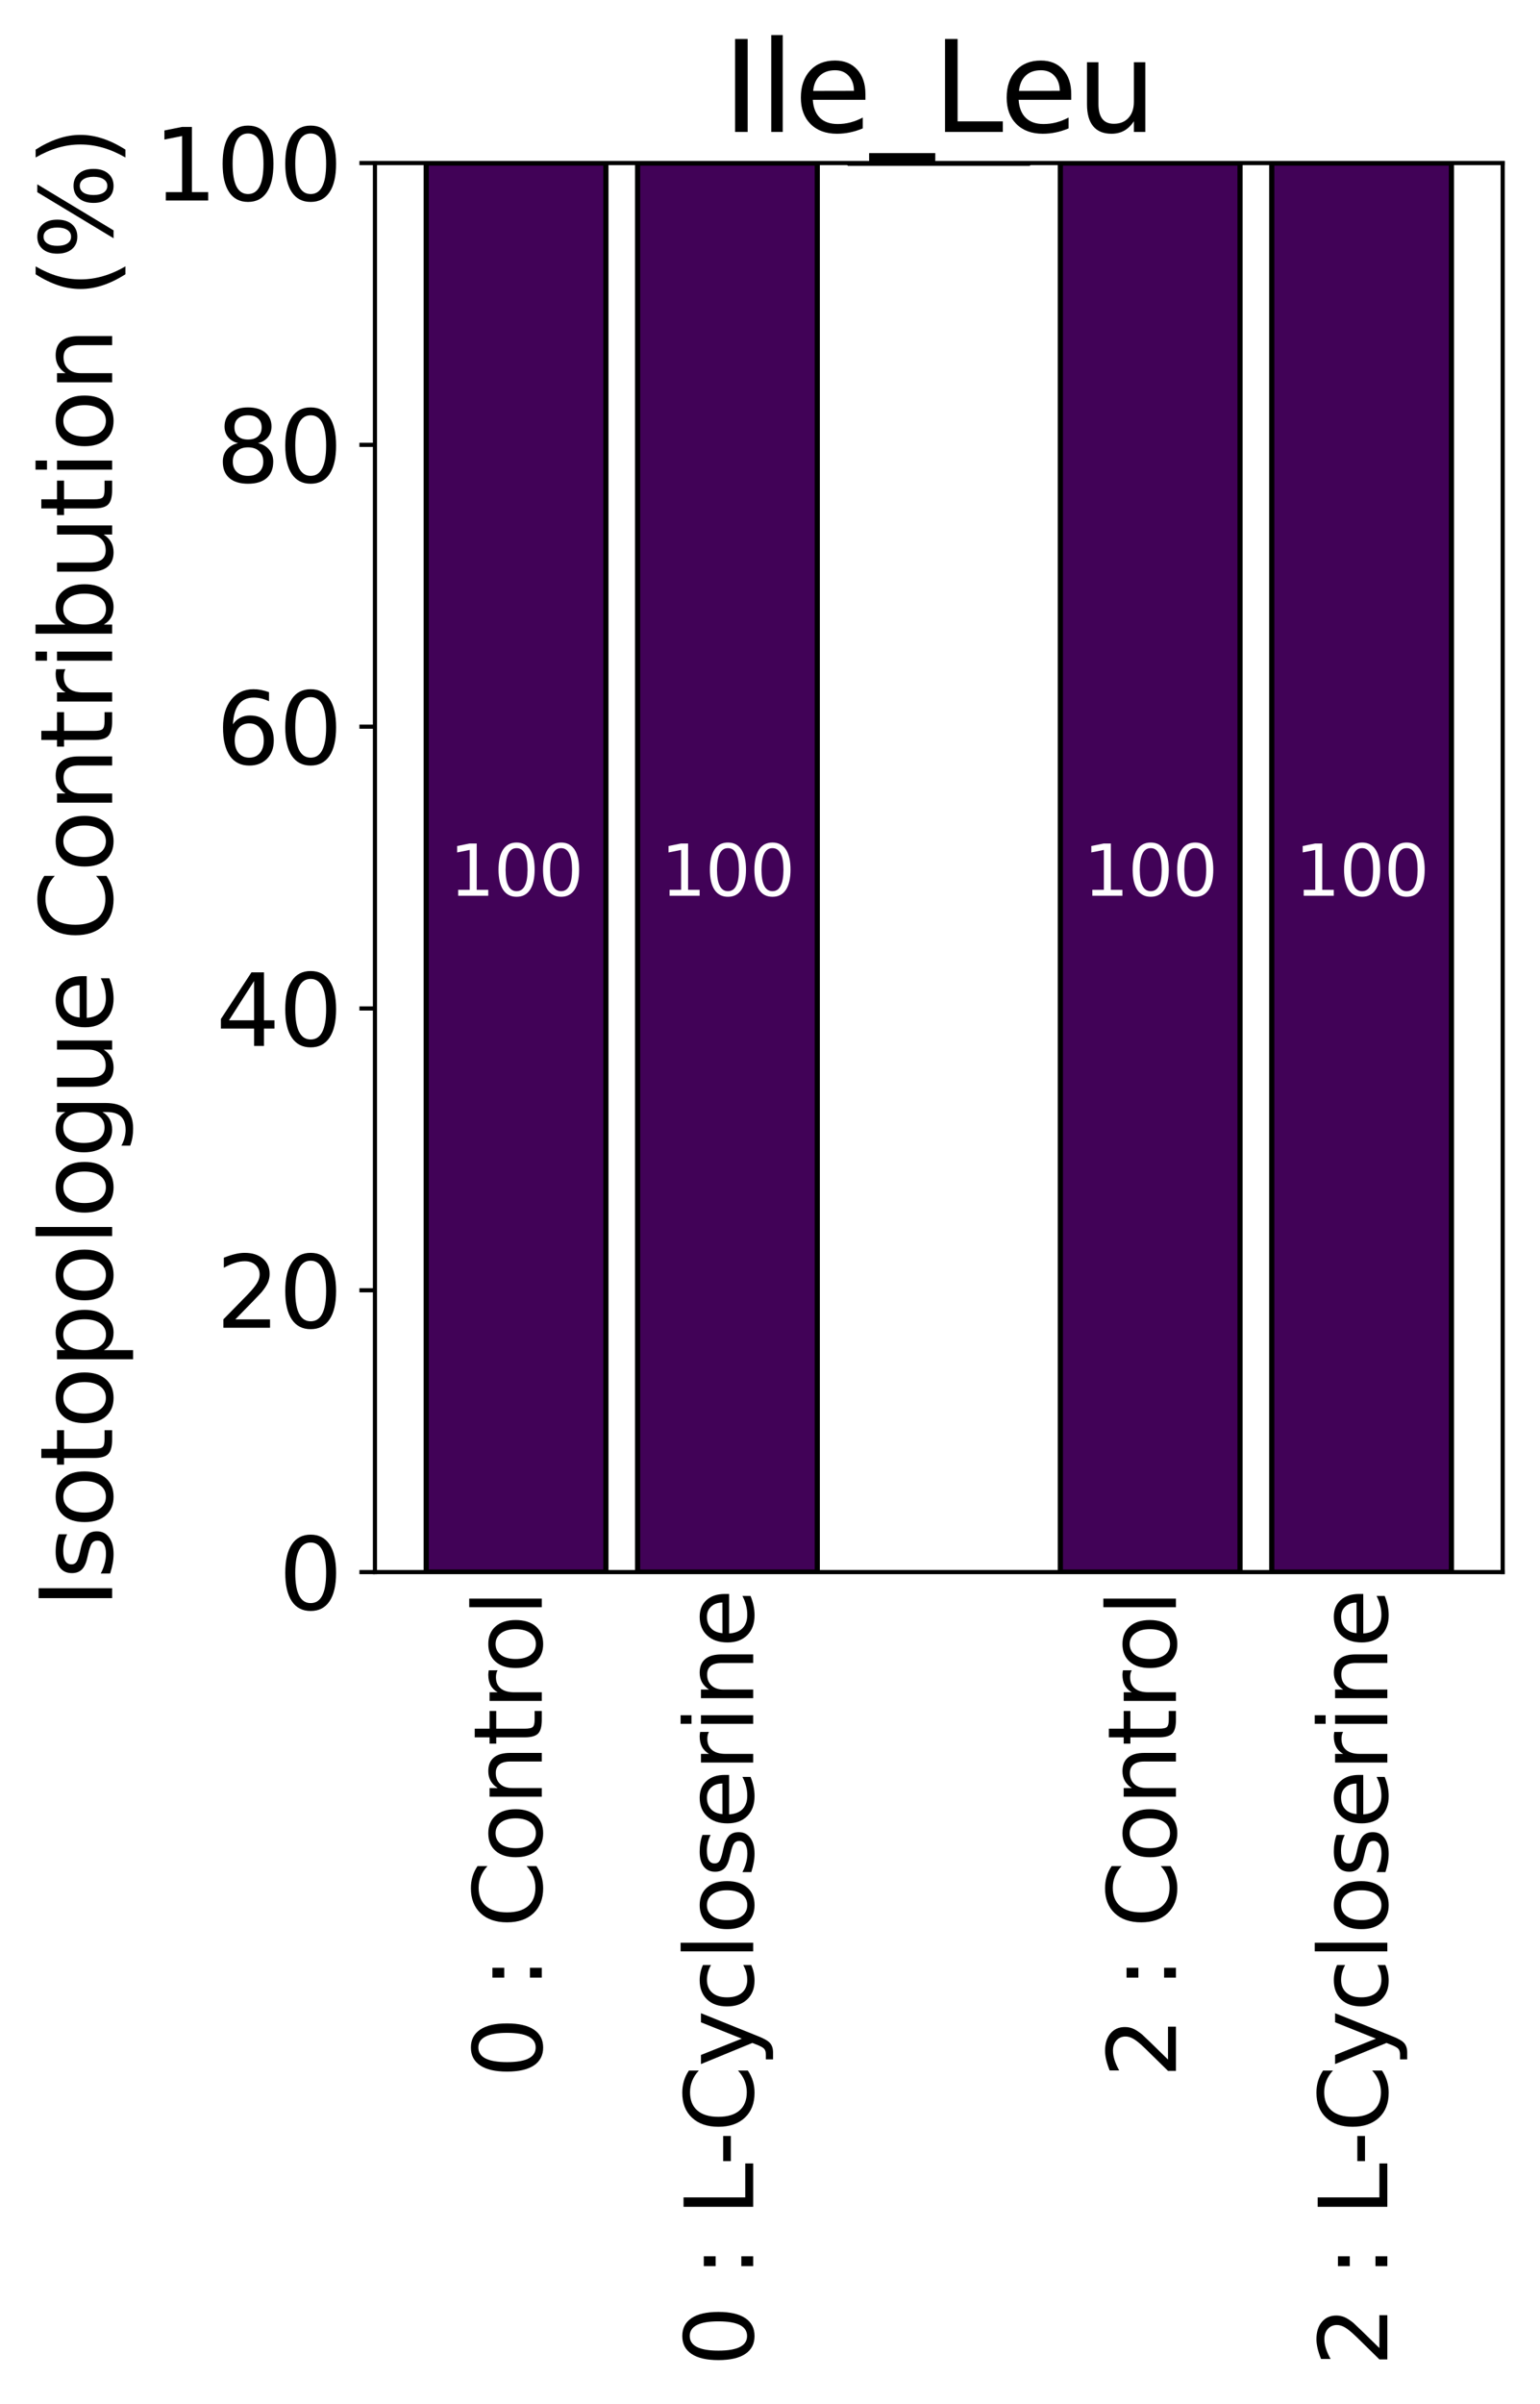 <?xml version="1.0" encoding="utf-8" standalone="no"?>
<!DOCTYPE svg PUBLIC "-//W3C//DTD SVG 1.1//EN"
  "http://www.w3.org/Graphics/SVG/1.1/DTD/svg11.dtd">
<svg xmlns:xlink="http://www.w3.org/1999/xlink" width="297.175pt" height="463.428pt" viewBox="0 0 297.175 463.428" xmlns="http://www.w3.org/2000/svg" version="1.1">
 <defs>
  <style type="text/css">*{stroke-linejoin: round; stroke-linecap: butt}</style>
 </defs>
 <g id="figure_1">
  <g id="patch_1">
   <path d="M 0 463.428 
L 297.175 463.428 
L 297.175 -0 
L 0 -0 
z
" style="fill: #ffffff"/>
  </g>
  <g id="axes_1">
   <g id="patch_2">
    <path d="M 72.355 303.092 
L 289.975 303.092 
L 289.975 31.436 
L 72.355 31.436 
z
" style="fill: #ffffff"/>
   </g>
   <g id="patch_3">
    <path d="M 82.247 31.436 
L 116.919 31.436 
L 116.919 31.436 
L 82.247 31.436 
z
" clip-path="url(#p079cc47de2)" style="fill: #f67c4a; stroke: #000000; stroke-linejoin: miter"/>
   </g>
   <g id="patch_4">
    <path d="M 123.038 31.436 
L 157.71 31.436 
L 157.71 31.436 
L 123.038 31.436 
z
" clip-path="url(#p079cc47de2)" style="fill: #f67c4a; stroke: #000000; stroke-linejoin: miter"/>
   </g>
   <g id="patch_5">
    <path d="M 163.829 31.436 
L 198.501 31.436 
L 198.501 31.436 
L 163.829 31.436 
z
" clip-path="url(#p079cc47de2)" style="fill: #f67c4a; stroke: #000000; stroke-linejoin: miter"/>
   </g>
   <g id="patch_6">
    <path d="M 204.62 31.436 
L 239.292 31.436 
L 239.292 31.436 
L 204.62 31.436 
z
" clip-path="url(#p079cc47de2)" style="fill: #f67c4a; stroke: #000000; stroke-linejoin: miter"/>
   </g>
   <g id="patch_7">
    <path d="M 245.411 31.436 
L 280.083 31.436 
L 280.083 31.436 
L 245.411 31.436 
z
" clip-path="url(#p079cc47de2)" style="fill: #f67c4a; stroke: #000000; stroke-linejoin: miter"/>
   </g>
   <g id="patch_8">
    <path d="M 82.247 31.436 
L 116.919 31.436 
L 116.919 31.436 
L 82.247 31.436 
z
" clip-path="url(#p079cc47de2)" style="fill: #fec877; stroke: #000000; stroke-linejoin: miter"/>
   </g>
   <g id="patch_9">
    <path d="M 123.038 31.436 
L 157.71 31.436 
L 157.71 31.436 
L 123.038 31.436 
z
" clip-path="url(#p079cc47de2)" style="fill: #fec877; stroke: #000000; stroke-linejoin: miter"/>
   </g>
   <g id="patch_10">
    <path d="M 163.829 31.436 
L 198.501 31.436 
L 198.501 31.436 
L 163.829 31.436 
z
" clip-path="url(#p079cc47de2)" style="fill: #fec877; stroke: #000000; stroke-linejoin: miter"/>
   </g>
   <g id="patch_11">
    <path d="M 204.62 31.436 
L 239.292 31.436 
L 239.292 31.436 
L 204.62 31.436 
z
" clip-path="url(#p079cc47de2)" style="fill: #fec877; stroke: #000000; stroke-linejoin: miter"/>
   </g>
   <g id="patch_12">
    <path d="M 245.411 31.436 
L 280.083 31.436 
L 280.083 31.436 
L 245.411 31.436 
z
" clip-path="url(#p079cc47de2)" style="fill: #fec877; stroke: #000000; stroke-linejoin: miter"/>
   </g>
   <g id="patch_13">
    <path d="M 82.247 31.436 
L 116.919 31.436 
L 116.919 31.436 
L 82.247 31.436 
z
" clip-path="url(#p079cc47de2)" style="fill: #ebf7a0; stroke: #000000; stroke-linejoin: miter"/>
   </g>
   <g id="patch_14">
    <path d="M 123.038 31.436 
L 157.71 31.436 
L 157.71 31.436 
L 123.038 31.436 
z
" clip-path="url(#p079cc47de2)" style="fill: #ebf7a0; stroke: #000000; stroke-linejoin: miter"/>
   </g>
   <g id="patch_15">
    <path d="M 163.829 31.436 
L 198.501 31.436 
L 198.501 31.436 
L 163.829 31.436 
z
" clip-path="url(#p079cc47de2)" style="fill: #ebf7a0; stroke: #000000; stroke-linejoin: miter"/>
   </g>
   <g id="patch_16">
    <path d="M 204.62 31.436 
L 239.292 31.436 
L 239.292 31.436 
L 204.62 31.436 
z
" clip-path="url(#p079cc47de2)" style="fill: #ebf7a0; stroke: #000000; stroke-linejoin: miter"/>
   </g>
   <g id="patch_17">
    <path d="M 245.411 31.436 
L 280.083 31.436 
L 280.083 31.436 
L 245.411 31.436 
z
" clip-path="url(#p079cc47de2)" style="fill: #ebf7a0; stroke: #000000; stroke-linejoin: miter"/>
   </g>
   <g id="patch_18">
    <path d="M 82.247 31.436 
L 116.919 31.436 
L 116.919 31.436 
L 82.247 31.436 
z
" clip-path="url(#p079cc47de2)" style="fill: #a4daa4; stroke: #000000; stroke-linejoin: miter"/>
   </g>
   <g id="patch_19">
    <path d="M 123.038 31.436 
L 157.71 31.436 
L 157.71 31.436 
L 123.038 31.436 
z
" clip-path="url(#p079cc47de2)" style="fill: #a4daa4; stroke: #000000; stroke-linejoin: miter"/>
   </g>
   <g id="patch_20">
    <path d="M 163.829 31.436 
L 198.501 31.436 
L 198.501 31.436 
L 163.829 31.436 
z
" clip-path="url(#p079cc47de2)" style="fill: #a4daa4; stroke: #000000; stroke-linejoin: miter"/>
   </g>
   <g id="patch_21">
    <path d="M 204.62 31.436 
L 239.292 31.436 
L 239.292 31.436 
L 204.62 31.436 
z
" clip-path="url(#p079cc47de2)" style="fill: #a4daa4; stroke: #000000; stroke-linejoin: miter"/>
   </g>
   <g id="patch_22">
    <path d="M 245.411 31.436 
L 280.083 31.436 
L 280.083 31.436 
L 245.411 31.436 
z
" clip-path="url(#p079cc47de2)" style="fill: #a4daa4; stroke: #000000; stroke-linejoin: miter"/>
   </g>
   <g id="patch_23">
    <path d="M 82.247 31.436 
L 116.919 31.436 
L 116.919 31.436 
L 82.247 31.436 
z
" clip-path="url(#p079cc47de2)" style="fill: #4199b6; stroke: #000000; stroke-linejoin: miter"/>
   </g>
   <g id="patch_24">
    <path d="M 123.038 31.436 
L 157.71 31.436 
L 157.71 31.436 
L 123.038 31.436 
z
" clip-path="url(#p079cc47de2)" style="fill: #4199b6; stroke: #000000; stroke-linejoin: miter"/>
   </g>
   <g id="patch_25">
    <path d="M 163.829 31.436 
L 198.501 31.436 
L 198.501 31.436 
L 163.829 31.436 
z
" clip-path="url(#p079cc47de2)" style="fill: #4199b6; stroke: #000000; stroke-linejoin: miter"/>
   </g>
   <g id="patch_26">
    <path d="M 204.62 31.436 
L 239.292 31.436 
L 239.292 31.436 
L 204.62 31.436 
z
" clip-path="url(#p079cc47de2)" style="fill: #4199b6; stroke: #000000; stroke-linejoin: miter"/>
   </g>
   <g id="patch_27">
    <path d="M 245.411 31.436 
L 280.083 31.436 
L 280.083 31.436 
L 245.411 31.436 
z
" clip-path="url(#p079cc47de2)" style="fill: #4199b6; stroke: #000000; stroke-linejoin: miter"/>
   </g>
   <g id="patch_28">
    <path d="M 82.247 31.436 
L 116.919 31.436 
L 116.919 31.436 
L 82.247 31.436 
z
" clip-path="url(#p079cc47de2)" style="fill: #5061aa; stroke: #000000; stroke-linejoin: miter"/>
   </g>
   <g id="patch_29">
    <path d="M 123.038 31.436 
L 157.71 31.436 
L 157.71 31.436 
L 123.038 31.436 
z
" clip-path="url(#p079cc47de2)" style="fill: #5061aa; stroke: #000000; stroke-linejoin: miter"/>
   </g>
   <g id="patch_30">
    <path d="M 163.829 31.436 
L 198.501 31.436 
L 198.501 31.436 
L 163.829 31.436 
z
" clip-path="url(#p079cc47de2)" style="fill: #5061aa; stroke: #000000; stroke-linejoin: miter"/>
   </g>
   <g id="patch_31">
    <path d="M 204.62 31.436 
L 239.292 31.436 
L 239.292 31.436 
L 204.62 31.436 
z
" clip-path="url(#p079cc47de2)" style="fill: #5061aa; stroke: #000000; stroke-linejoin: miter"/>
   </g>
   <g id="patch_32">
    <path d="M 245.411 31.436 
L 280.083 31.436 
L 280.083 31.436 
L 245.411 31.436 
z
" clip-path="url(#p079cc47de2)" style="fill: #5061aa; stroke: #000000; stroke-linejoin: miter"/>
   </g>
   <g id="patch_33">
    <path d="M 82.247 31.436 
L 116.919 31.436 
L 116.919 303.092 
L 82.247 303.092 
z
" clip-path="url(#p079cc47de2)" style="fill: #410257; stroke: #000000; stroke-linejoin: miter"/>
   </g>
   <g id="patch_34">
    <path d="M 123.038 31.436 
L 157.71 31.436 
L 157.71 303.092 
L 123.038 303.092 
z
" clip-path="url(#p079cc47de2)" style="fill: #410257; stroke: #000000; stroke-linejoin: miter"/>
   </g>
   <g id="patch_35">
    <path d="M 163.829 31.436 
L 198.501 31.436 
L 198.501 31.436 
L 163.829 31.436 
z
" clip-path="url(#p079cc47de2)" style="fill: #410257; stroke: #000000; stroke-linejoin: miter"/>
   </g>
   <g id="patch_36">
    <path d="M 204.62 31.436 
L 239.292 31.436 
L 239.292 303.092 
L 204.62 303.092 
z
" clip-path="url(#p079cc47de2)" style="fill: #410257; stroke: #000000; stroke-linejoin: miter"/>
   </g>
   <g id="patch_37">
    <path d="M 245.411 31.436 
L 280.083 31.436 
L 280.083 303.092 
L 245.411 303.092 
z
" clip-path="url(#p079cc47de2)" style="fill: #410257; stroke: #000000; stroke-linejoin: miter"/>
   </g>
   <g id="matplotlib.axis_1">
    <g id="xtick_1">
     <g id="line2d_1"/>
     <g id="text_1">
      <!-- 0 : Control -->
      <g transform="translate(104.55 400.606) rotate(-90) scale(0.18 -0.18)">
       <defs>
        <path id="DejaVuSans-30" d="M 2034 4250 
Q 1547 4250 1301 3770 
Q 1056 3291 1056 2328 
Q 1056 1369 1301 889 
Q 1547 409 2034 409 
Q 2525 409 2770 889 
Q 3016 1369 3016 2328 
Q 3016 3291 2770 3770 
Q 2525 4250 2034 4250 
z
M 2034 4750 
Q 2819 4750 3233 4129 
Q 3647 3509 3647 2328 
Q 3647 1150 3233 529 
Q 2819 -91 2034 -91 
Q 1250 -91 836 529 
Q 422 1150 422 2328 
Q 422 3509 836 4129 
Q 1250 4750 2034 4750 
z
" transform="scale(0.016)"/>
        <path id="DejaVuSans-20" transform="scale(0.016)"/>
        <path id="DejaVuSans-3a" d="M 750 794 
L 1409 794 
L 1409 0 
L 750 0 
L 750 794 
z
M 750 3309 
L 1409 3309 
L 1409 2516 
L 750 2516 
L 750 3309 
z
" transform="scale(0.016)"/>
        <path id="DejaVuSans-43" d="M 4122 4306 
L 4122 3641 
Q 3803 3938 3442 4084 
Q 3081 4231 2675 4231 
Q 1875 4231 1450 3742 
Q 1025 3253 1025 2328 
Q 1025 1406 1450 917 
Q 1875 428 2675 428 
Q 3081 428 3442 575 
Q 3803 722 4122 1019 
L 4122 359 
Q 3791 134 3420 21 
Q 3050 -91 2638 -91 
Q 1578 -91 968 557 
Q 359 1206 359 2328 
Q 359 3453 968 4101 
Q 1578 4750 2638 4750 
Q 3056 4750 3426 4639 
Q 3797 4528 4122 4306 
z
" transform="scale(0.016)"/>
        <path id="DejaVuSans-6f" d="M 1959 3097 
Q 1497 3097 1228 2736 
Q 959 2375 959 1747 
Q 959 1119 1226 758 
Q 1494 397 1959 397 
Q 2419 397 2687 759 
Q 2956 1122 2956 1747 
Q 2956 2369 2687 2733 
Q 2419 3097 1959 3097 
z
M 1959 3584 
Q 2709 3584 3137 3096 
Q 3566 2609 3566 1747 
Q 3566 888 3137 398 
Q 2709 -91 1959 -91 
Q 1206 -91 779 398 
Q 353 888 353 1747 
Q 353 2609 779 3096 
Q 1206 3584 1959 3584 
z
" transform="scale(0.016)"/>
        <path id="DejaVuSans-6e" d="M 3513 2113 
L 3513 0 
L 2938 0 
L 2938 2094 
Q 2938 2591 2744 2837 
Q 2550 3084 2163 3084 
Q 1697 3084 1428 2787 
Q 1159 2491 1159 1978 
L 1159 0 
L 581 0 
L 581 3500 
L 1159 3500 
L 1159 2956 
Q 1366 3272 1645 3428 
Q 1925 3584 2291 3584 
Q 2894 3584 3203 3211 
Q 3513 2838 3513 2113 
z
" transform="scale(0.016)"/>
        <path id="DejaVuSans-74" d="M 1172 4494 
L 1172 3500 
L 2356 3500 
L 2356 3053 
L 1172 3053 
L 1172 1153 
Q 1172 725 1289 603 
Q 1406 481 1766 481 
L 2356 481 
L 2356 0 
L 1766 0 
Q 1100 0 847 248 
Q 594 497 594 1153 
L 594 3053 
L 172 3053 
L 172 3500 
L 594 3500 
L 594 4494 
L 1172 4494 
z
" transform="scale(0.016)"/>
        <path id="DejaVuSans-72" d="M 2631 2963 
Q 2534 3019 2420 3045 
Q 2306 3072 2169 3072 
Q 1681 3072 1420 2755 
Q 1159 2438 1159 1844 
L 1159 0 
L 581 0 
L 581 3500 
L 1159 3500 
L 1159 2956 
Q 1341 3275 1631 3429 
Q 1922 3584 2338 3584 
Q 2397 3584 2469 3576 
Q 2541 3569 2628 3553 
L 2631 2963 
z
" transform="scale(0.016)"/>
        <path id="DejaVuSans-6c" d="M 603 4863 
L 1178 4863 
L 1178 0 
L 603 0 
L 603 4863 
z
" transform="scale(0.016)"/>
       </defs>
       <use xlink:href="#DejaVuSans-30"/>
       <use xlink:href="#DejaVuSans-20" x="63.623"/>
       <use xlink:href="#DejaVuSans-3a" x="95.41"/>
       <use xlink:href="#DejaVuSans-20" x="129.102"/>
       <use xlink:href="#DejaVuSans-43" x="160.889"/>
       <use xlink:href="#DejaVuSans-6f" x="230.713"/>
       <use xlink:href="#DejaVuSans-6e" x="291.895"/>
       <use xlink:href="#DejaVuSans-74" x="355.273"/>
       <use xlink:href="#DejaVuSans-72" x="394.482"/>
       <use xlink:href="#DejaVuSans-6f" x="433.346"/>
       <use xlink:href="#DejaVuSans-6c" x="494.527"/>
      </g>
     </g>
    </g>
    <g id="xtick_2">
     <g id="line2d_2"/>
     <g id="text_2">
      <!-- 0 : L-Cycloserine -->
      <g transform="translate(145.341 456.228) rotate(-90) scale(0.18 -0.18)">
       <defs>
        <path id="DejaVuSans-4c" d="M 628 4666 
L 1259 4666 
L 1259 531 
L 3531 531 
L 3531 0 
L 628 0 
L 628 4666 
z
" transform="scale(0.016)"/>
        <path id="DejaVuSans-2d" d="M 313 2009 
L 1997 2009 
L 1997 1497 
L 313 1497 
L 313 2009 
z
" transform="scale(0.016)"/>
        <path id="DejaVuSans-79" d="M 2059 -325 
Q 1816 -950 1584 -1140 
Q 1353 -1331 966 -1331 
L 506 -1331 
L 506 -850 
L 844 -850 
Q 1081 -850 1212 -737 
Q 1344 -625 1503 -206 
L 1606 56 
L 191 3500 
L 800 3500 
L 1894 763 
L 2988 3500 
L 3597 3500 
L 2059 -325 
z
" transform="scale(0.016)"/>
        <path id="DejaVuSans-63" d="M 3122 3366 
L 3122 2828 
Q 2878 2963 2633 3030 
Q 2388 3097 2138 3097 
Q 1578 3097 1268 2742 
Q 959 2388 959 1747 
Q 959 1106 1268 751 
Q 1578 397 2138 397 
Q 2388 397 2633 464 
Q 2878 531 3122 666 
L 3122 134 
Q 2881 22 2623 -34 
Q 2366 -91 2075 -91 
Q 1284 -91 818 406 
Q 353 903 353 1747 
Q 353 2603 823 3093 
Q 1294 3584 2113 3584 
Q 2378 3584 2631 3529 
Q 2884 3475 3122 3366 
z
" transform="scale(0.016)"/>
        <path id="DejaVuSans-73" d="M 2834 3397 
L 2834 2853 
Q 2591 2978 2328 3040 
Q 2066 3103 1784 3103 
Q 1356 3103 1142 2972 
Q 928 2841 928 2578 
Q 928 2378 1081 2264 
Q 1234 2150 1697 2047 
L 1894 2003 
Q 2506 1872 2764 1633 
Q 3022 1394 3022 966 
Q 3022 478 2636 193 
Q 2250 -91 1575 -91 
Q 1294 -91 989 -36 
Q 684 19 347 128 
L 347 722 
Q 666 556 975 473 
Q 1284 391 1588 391 
Q 1994 391 2212 530 
Q 2431 669 2431 922 
Q 2431 1156 2273 1281 
Q 2116 1406 1581 1522 
L 1381 1569 
Q 847 1681 609 1914 
Q 372 2147 372 2553 
Q 372 3047 722 3315 
Q 1072 3584 1716 3584 
Q 2034 3584 2315 3537 
Q 2597 3491 2834 3397 
z
" transform="scale(0.016)"/>
        <path id="DejaVuSans-65" d="M 3597 1894 
L 3597 1613 
L 953 1613 
Q 991 1019 1311 708 
Q 1631 397 2203 397 
Q 2534 397 2845 478 
Q 3156 559 3463 722 
L 3463 178 
Q 3153 47 2828 -22 
Q 2503 -91 2169 -91 
Q 1331 -91 842 396 
Q 353 884 353 1716 
Q 353 2575 817 3079 
Q 1281 3584 2069 3584 
Q 2775 3584 3186 3129 
Q 3597 2675 3597 1894 
z
M 3022 2063 
Q 3016 2534 2758 2815 
Q 2500 3097 2075 3097 
Q 1594 3097 1305 2825 
Q 1016 2553 972 2059 
L 3022 2063 
z
" transform="scale(0.016)"/>
        <path id="DejaVuSans-69" d="M 603 3500 
L 1178 3500 
L 1178 0 
L 603 0 
L 603 3500 
z
M 603 4863 
L 1178 4863 
L 1178 4134 
L 603 4134 
L 603 4863 
z
" transform="scale(0.016)"/>
       </defs>
       <use xlink:href="#DejaVuSans-30"/>
       <use xlink:href="#DejaVuSans-20" x="63.623"/>
       <use xlink:href="#DejaVuSans-3a" x="95.41"/>
       <use xlink:href="#DejaVuSans-20" x="129.102"/>
       <use xlink:href="#DejaVuSans-4c" x="160.889"/>
       <use xlink:href="#DejaVuSans-2d" x="214.852"/>
       <use xlink:href="#DejaVuSans-43" x="250.936"/>
       <use xlink:href="#DejaVuSans-79" x="320.76"/>
       <use xlink:href="#DejaVuSans-63" x="379.939"/>
       <use xlink:href="#DejaVuSans-6c" x="434.92"/>
       <use xlink:href="#DejaVuSans-6f" x="462.703"/>
       <use xlink:href="#DejaVuSans-73" x="523.885"/>
       <use xlink:href="#DejaVuSans-65" x="575.984"/>
       <use xlink:href="#DejaVuSans-72" x="637.508"/>
       <use xlink:href="#DejaVuSans-69" x="678.621"/>
       <use xlink:href="#DejaVuSans-6e" x="706.404"/>
       <use xlink:href="#DejaVuSans-65" x="769.783"/>
      </g>
     </g>
    </g>
    <g id="xtick_3">
     <g id="line2d_3"/>
     <g id="text_3">
      <!-- 0xemptyspace -->
      <g style="fill: #ffffff" transform="translate(186.132 438.69) rotate(-90) scale(0.18 -0.18)">
       <defs>
        <path id="DejaVuSans-78" d="M 3513 3500 
L 2247 1797 
L 3578 0 
L 2900 0 
L 1881 1375 
L 863 0 
L 184 0 
L 1544 1831 
L 300 3500 
L 978 3500 
L 1906 2253 
L 2834 3500 
L 3513 3500 
z
" transform="scale(0.016)"/>
        <path id="DejaVuSans-6d" d="M 3328 2828 
Q 3544 3216 3844 3400 
Q 4144 3584 4550 3584 
Q 5097 3584 5394 3201 
Q 5691 2819 5691 2113 
L 5691 0 
L 5113 0 
L 5113 2094 
Q 5113 2597 4934 2840 
Q 4756 3084 4391 3084 
Q 3944 3084 3684 2787 
Q 3425 2491 3425 1978 
L 3425 0 
L 2847 0 
L 2847 2094 
Q 2847 2600 2669 2842 
Q 2491 3084 2119 3084 
Q 1678 3084 1418 2786 
Q 1159 2488 1159 1978 
L 1159 0 
L 581 0 
L 581 3500 
L 1159 3500 
L 1159 2956 
Q 1356 3278 1631 3431 
Q 1906 3584 2284 3584 
Q 2666 3584 2933 3390 
Q 3200 3197 3328 2828 
z
" transform="scale(0.016)"/>
        <path id="DejaVuSans-70" d="M 1159 525 
L 1159 -1331 
L 581 -1331 
L 581 3500 
L 1159 3500 
L 1159 2969 
Q 1341 3281 1617 3432 
Q 1894 3584 2278 3584 
Q 2916 3584 3314 3078 
Q 3713 2572 3713 1747 
Q 3713 922 3314 415 
Q 2916 -91 2278 -91 
Q 1894 -91 1617 61 
Q 1341 213 1159 525 
z
M 3116 1747 
Q 3116 2381 2855 2742 
Q 2594 3103 2138 3103 
Q 1681 3103 1420 2742 
Q 1159 2381 1159 1747 
Q 1159 1113 1420 752 
Q 1681 391 2138 391 
Q 2594 391 2855 752 
Q 3116 1113 3116 1747 
z
" transform="scale(0.016)"/>
        <path id="DejaVuSans-61" d="M 2194 1759 
Q 1497 1759 1228 1600 
Q 959 1441 959 1056 
Q 959 750 1161 570 
Q 1363 391 1709 391 
Q 2188 391 2477 730 
Q 2766 1069 2766 1631 
L 2766 1759 
L 2194 1759 
z
M 3341 1997 
L 3341 0 
L 2766 0 
L 2766 531 
Q 2569 213 2275 61 
Q 1981 -91 1556 -91 
Q 1019 -91 701 211 
Q 384 513 384 1019 
Q 384 1609 779 1909 
Q 1175 2209 1959 2209 
L 2766 2209 
L 2766 2266 
Q 2766 2663 2505 2880 
Q 2244 3097 1772 3097 
Q 1472 3097 1187 3025 
Q 903 2953 641 2809 
L 641 3341 
Q 956 3463 1253 3523 
Q 1550 3584 1831 3584 
Q 2591 3584 2966 3190 
Q 3341 2797 3341 1997 
z
" transform="scale(0.016)"/>
       </defs>
       <use xlink:href="#DejaVuSans-30"/>
       <use xlink:href="#DejaVuSans-78" x="63.623"/>
       <use xlink:href="#DejaVuSans-65" x="119.678"/>
       <use xlink:href="#DejaVuSans-6d" x="181.201"/>
       <use xlink:href="#DejaVuSans-70" x="278.613"/>
       <use xlink:href="#DejaVuSans-74" x="342.09"/>
       <use xlink:href="#DejaVuSans-79" x="381.299"/>
       <use xlink:href="#DejaVuSans-73" x="440.479"/>
       <use xlink:href="#DejaVuSans-70" x="492.578"/>
       <use xlink:href="#DejaVuSans-61" x="556.055"/>
       <use xlink:href="#DejaVuSans-63" x="617.334"/>
       <use xlink:href="#DejaVuSans-65" x="672.314"/>
      </g>
     </g>
    </g>
    <g id="xtick_4">
     <g id="line2d_4"/>
     <g id="text_4">
      <!-- 2 : Control -->
      <g transform="translate(226.923 400.606) rotate(-90) scale(0.18 -0.18)">
       <defs>
        <path id="DejaVuSans-32" d="M 1228 531 
L 3431 531 
L 3431 0 
L 469 0 
L 469 531 
Q 828 903 1448 1529 
Q 2069 2156 2228 2338 
Q 2531 2678 2651 2914 
Q 2772 3150 2772 3378 
Q 2772 3750 2511 3984 
Q 2250 4219 1831 4219 
Q 1534 4219 1204 4116 
Q 875 4013 500 3803 
L 500 4441 
Q 881 4594 1212 4672 
Q 1544 4750 1819 4750 
Q 2544 4750 2975 4387 
Q 3406 4025 3406 3419 
Q 3406 3131 3298 2873 
Q 3191 2616 2906 2266 
Q 2828 2175 2409 1742 
Q 1991 1309 1228 531 
z
" transform="scale(0.016)"/>
       </defs>
       <use xlink:href="#DejaVuSans-32"/>
       <use xlink:href="#DejaVuSans-20" x="63.623"/>
       <use xlink:href="#DejaVuSans-3a" x="95.41"/>
       <use xlink:href="#DejaVuSans-20" x="129.102"/>
       <use xlink:href="#DejaVuSans-43" x="160.889"/>
       <use xlink:href="#DejaVuSans-6f" x="230.713"/>
       <use xlink:href="#DejaVuSans-6e" x="291.895"/>
       <use xlink:href="#DejaVuSans-74" x="355.273"/>
       <use xlink:href="#DejaVuSans-72" x="394.482"/>
       <use xlink:href="#DejaVuSans-6f" x="433.346"/>
       <use xlink:href="#DejaVuSans-6c" x="494.527"/>
      </g>
     </g>
    </g>
    <g id="xtick_5">
     <g id="line2d_5"/>
     <g id="text_5">
      <!-- 2 : L-Cycloserine -->
      <g transform="translate(267.714 456.228) rotate(-90) scale(0.18 -0.18)">
       <use xlink:href="#DejaVuSans-32"/>
       <use xlink:href="#DejaVuSans-20" x="63.623"/>
       <use xlink:href="#DejaVuSans-3a" x="95.41"/>
       <use xlink:href="#DejaVuSans-20" x="129.102"/>
       <use xlink:href="#DejaVuSans-4c" x="160.889"/>
       <use xlink:href="#DejaVuSans-2d" x="214.852"/>
       <use xlink:href="#DejaVuSans-43" x="250.936"/>
       <use xlink:href="#DejaVuSans-79" x="320.76"/>
       <use xlink:href="#DejaVuSans-63" x="379.939"/>
       <use xlink:href="#DejaVuSans-6c" x="434.92"/>
       <use xlink:href="#DejaVuSans-6f" x="462.703"/>
       <use xlink:href="#DejaVuSans-73" x="523.885"/>
       <use xlink:href="#DejaVuSans-65" x="575.984"/>
       <use xlink:href="#DejaVuSans-72" x="637.508"/>
       <use xlink:href="#DejaVuSans-69" x="678.621"/>
       <use xlink:href="#DejaVuSans-6e" x="706.404"/>
       <use xlink:href="#DejaVuSans-65" x="769.783"/>
      </g>
     </g>
    </g>
   </g>
   <g id="matplotlib.axis_2">
    <g id="ytick_1">
     <g id="line2d_6">
      <defs>
       <path id="mc45501d35c" d="M 0 0 
L -3 0 
" style="stroke: #000000; stroke-width: 0.8"/>
      </defs>
      <g>
       <use xlink:href="#mc45501d35c" x="72.355" y="31.436" style="stroke: #000000; stroke-width: 0.8"/>
      </g>
     </g>
     <g id="text_6">
      <!-- 100 -->
      <g transform="translate(29.588 38.655) scale(0.19 -0.19)">
       <defs>
        <path id="DejaVuSans-31" d="M 794 531 
L 1825 531 
L 1825 4091 
L 703 3866 
L 703 4441 
L 1819 4666 
L 2450 4666 
L 2450 531 
L 3481 531 
L 3481 0 
L 794 0 
L 794 531 
z
" transform="scale(0.016)"/>
       </defs>
       <use xlink:href="#DejaVuSans-31"/>
       <use xlink:href="#DejaVuSans-30" x="63.623"/>
       <use xlink:href="#DejaVuSans-30" x="127.246"/>
      </g>
     </g>
    </g>
    <g id="ytick_2">
     <g id="line2d_7">
      <g>
       <use xlink:href="#mc45501d35c" x="72.355" y="85.767" style="stroke: #000000; stroke-width: 0.8"/>
      </g>
     </g>
     <g id="text_7">
      <!-- 80 -->
      <g transform="translate(41.677 92.986) scale(0.19 -0.19)">
       <defs>
        <path id="DejaVuSans-38" d="M 2034 2216 
Q 1584 2216 1326 1975 
Q 1069 1734 1069 1313 
Q 1069 891 1326 650 
Q 1584 409 2034 409 
Q 2484 409 2743 651 
Q 3003 894 3003 1313 
Q 3003 1734 2745 1975 
Q 2488 2216 2034 2216 
z
M 1403 2484 
Q 997 2584 770 2862 
Q 544 3141 544 3541 
Q 544 4100 942 4425 
Q 1341 4750 2034 4750 
Q 2731 4750 3128 4425 
Q 3525 4100 3525 3541 
Q 3525 3141 3298 2862 
Q 3072 2584 2669 2484 
Q 3125 2378 3379 2068 
Q 3634 1759 3634 1313 
Q 3634 634 3220 271 
Q 2806 -91 2034 -91 
Q 1263 -91 848 271 
Q 434 634 434 1313 
Q 434 1759 690 2068 
Q 947 2378 1403 2484 
z
M 1172 3481 
Q 1172 3119 1398 2916 
Q 1625 2713 2034 2713 
Q 2441 2713 2670 2916 
Q 2900 3119 2900 3481 
Q 2900 3844 2670 4047 
Q 2441 4250 2034 4250 
Q 1625 4250 1398 4047 
Q 1172 3844 1172 3481 
z
" transform="scale(0.016)"/>
       </defs>
       <use xlink:href="#DejaVuSans-38"/>
       <use xlink:href="#DejaVuSans-30" x="63.623"/>
      </g>
     </g>
    </g>
    <g id="ytick_3">
     <g id="line2d_8">
      <g>
       <use xlink:href="#mc45501d35c" x="72.355" y="140.099" style="stroke: #000000; stroke-width: 0.8"/>
      </g>
     </g>
     <g id="text_8">
      <!-- 60 -->
      <g transform="translate(41.677 147.317) scale(0.19 -0.19)">
       <defs>
        <path id="DejaVuSans-36" d="M 2113 2584 
Q 1688 2584 1439 2293 
Q 1191 2003 1191 1497 
Q 1191 994 1439 701 
Q 1688 409 2113 409 
Q 2538 409 2786 701 
Q 3034 994 3034 1497 
Q 3034 2003 2786 2293 
Q 2538 2584 2113 2584 
z
M 3366 4563 
L 3366 3988 
Q 3128 4100 2886 4159 
Q 2644 4219 2406 4219 
Q 1781 4219 1451 3797 
Q 1122 3375 1075 2522 
Q 1259 2794 1537 2939 
Q 1816 3084 2150 3084 
Q 2853 3084 3261 2657 
Q 3669 2231 3669 1497 
Q 3669 778 3244 343 
Q 2819 -91 2113 -91 
Q 1303 -91 875 529 
Q 447 1150 447 2328 
Q 447 3434 972 4092 
Q 1497 4750 2381 4750 
Q 2619 4750 2861 4703 
Q 3103 4656 3366 4563 
z
" transform="scale(0.016)"/>
       </defs>
       <use xlink:href="#DejaVuSans-36"/>
       <use xlink:href="#DejaVuSans-30" x="63.623"/>
      </g>
     </g>
    </g>
    <g id="ytick_4">
     <g id="line2d_9">
      <g>
       <use xlink:href="#mc45501d35c" x="72.355" y="194.43" style="stroke: #000000; stroke-width: 0.8"/>
      </g>
     </g>
     <g id="text_9">
      <!-- 40 -->
      <g transform="translate(41.677 201.648) scale(0.19 -0.19)">
       <defs>
        <path id="DejaVuSans-34" d="M 2419 4116 
L 825 1625 
L 2419 1625 
L 2419 4116 
z
M 2253 4666 
L 3047 4666 
L 3047 1625 
L 3713 1625 
L 3713 1100 
L 3047 1100 
L 3047 0 
L 2419 0 
L 2419 1100 
L 313 1100 
L 313 1709 
L 2253 4666 
z
" transform="scale(0.016)"/>
       </defs>
       <use xlink:href="#DejaVuSans-34"/>
       <use xlink:href="#DejaVuSans-30" x="63.623"/>
      </g>
     </g>
    </g>
    <g id="ytick_5">
     <g id="line2d_10">
      <g>
       <use xlink:href="#mc45501d35c" x="72.355" y="248.761" style="stroke: #000000; stroke-width: 0.8"/>
      </g>
     </g>
     <g id="text_10">
      <!-- 20 -->
      <g transform="translate(41.677 255.98) scale(0.19 -0.19)">
       <use xlink:href="#DejaVuSans-32"/>
       <use xlink:href="#DejaVuSans-30" x="63.623"/>
      </g>
     </g>
    </g>
    <g id="ytick_6">
     <g id="line2d_11">
      <g>
       <use xlink:href="#mc45501d35c" x="72.355" y="303.092" style="stroke: #000000; stroke-width: 0.8"/>
      </g>
     </g>
     <g id="text_11">
      <!-- 0 -->
      <g transform="translate(53.766 310.311) scale(0.19 -0.19)">
       <use xlink:href="#DejaVuSans-30"/>
      </g>
     </g>
    </g>
    <g id="text_12">
     <!-- Isotopologue Contribution (%) -->
     <g transform="translate(21.637 310.021) rotate(-90) scale(0.19 -0.19)">
      <defs>
       <path id="DejaVuSans-49" d="M 628 4666 
L 1259 4666 
L 1259 0 
L 628 0 
L 628 4666 
z
" transform="scale(0.016)"/>
       <path id="DejaVuSans-67" d="M 2906 1791 
Q 2906 2416 2648 2759 
Q 2391 3103 1925 3103 
Q 1463 3103 1205 2759 
Q 947 2416 947 1791 
Q 947 1169 1205 825 
Q 1463 481 1925 481 
Q 2391 481 2648 825 
Q 2906 1169 2906 1791 
z
M 3481 434 
Q 3481 -459 3084 -895 
Q 2688 -1331 1869 -1331 
Q 1566 -1331 1297 -1286 
Q 1028 -1241 775 -1147 
L 775 -588 
Q 1028 -725 1275 -790 
Q 1522 -856 1778 -856 
Q 2344 -856 2625 -561 
Q 2906 -266 2906 331 
L 2906 616 
Q 2728 306 2450 153 
Q 2172 0 1784 0 
Q 1141 0 747 490 
Q 353 981 353 1791 
Q 353 2603 747 3093 
Q 1141 3584 1784 3584 
Q 2172 3584 2450 3431 
Q 2728 3278 2906 2969 
L 2906 3500 
L 3481 3500 
L 3481 434 
z
" transform="scale(0.016)"/>
       <path id="DejaVuSans-75" d="M 544 1381 
L 544 3500 
L 1119 3500 
L 1119 1403 
Q 1119 906 1312 657 
Q 1506 409 1894 409 
Q 2359 409 2629 706 
Q 2900 1003 2900 1516 
L 2900 3500 
L 3475 3500 
L 3475 0 
L 2900 0 
L 2900 538 
Q 2691 219 2414 64 
Q 2138 -91 1772 -91 
Q 1169 -91 856 284 
Q 544 659 544 1381 
z
M 1991 3584 
L 1991 3584 
z
" transform="scale(0.016)"/>
       <path id="DejaVuSans-62" d="M 3116 1747 
Q 3116 2381 2855 2742 
Q 2594 3103 2138 3103 
Q 1681 3103 1420 2742 
Q 1159 2381 1159 1747 
Q 1159 1113 1420 752 
Q 1681 391 2138 391 
Q 2594 391 2855 752 
Q 3116 1113 3116 1747 
z
M 1159 2969 
Q 1341 3281 1617 3432 
Q 1894 3584 2278 3584 
Q 2916 3584 3314 3078 
Q 3713 2572 3713 1747 
Q 3713 922 3314 415 
Q 2916 -91 2278 -91 
Q 1894 -91 1617 61 
Q 1341 213 1159 525 
L 1159 0 
L 581 0 
L 581 4863 
L 1159 4863 
L 1159 2969 
z
" transform="scale(0.016)"/>
       <path id="DejaVuSans-28" d="M 1984 4856 
Q 1566 4138 1362 3434 
Q 1159 2731 1159 2009 
Q 1159 1288 1364 580 
Q 1569 -128 1984 -844 
L 1484 -844 
Q 1016 -109 783 600 
Q 550 1309 550 2009 
Q 550 2706 781 3412 
Q 1013 4119 1484 4856 
L 1984 4856 
z
" transform="scale(0.016)"/>
       <path id="DejaVuSans-25" d="M 4653 2053 
Q 4381 2053 4226 1822 
Q 4072 1591 4072 1178 
Q 4072 772 4226 539 
Q 4381 306 4653 306 
Q 4919 306 5073 539 
Q 5228 772 5228 1178 
Q 5228 1588 5073 1820 
Q 4919 2053 4653 2053 
z
M 4653 2450 
Q 5147 2450 5437 2106 
Q 5728 1763 5728 1178 
Q 5728 594 5436 251 
Q 5144 -91 4653 -91 
Q 4153 -91 3862 251 
Q 3572 594 3572 1178 
Q 3572 1766 3864 2108 
Q 4156 2450 4653 2450 
z
M 1428 4353 
Q 1159 4353 1004 4120 
Q 850 3888 850 3481 
Q 850 3069 1003 2837 
Q 1156 2606 1428 2606 
Q 1700 2606 1854 2837 
Q 2009 3069 2009 3481 
Q 2009 3884 1853 4118 
Q 1697 4353 1428 4353 
z
M 4250 4750 
L 4750 4750 
L 1831 -91 
L 1331 -91 
L 4250 4750 
z
M 1428 4750 
Q 1922 4750 2215 4408 
Q 2509 4066 2509 3481 
Q 2509 2891 2217 2550 
Q 1925 2209 1428 2209 
Q 931 2209 642 2551 
Q 353 2894 353 3481 
Q 353 4063 643 4406 
Q 934 4750 1428 4750 
z
" transform="scale(0.016)"/>
       <path id="DejaVuSans-29" d="M 513 4856 
L 1013 4856 
Q 1481 4119 1714 3412 
Q 1947 2706 1947 2009 
Q 1947 1309 1714 600 
Q 1481 -109 1013 -844 
L 513 -844 
Q 928 -128 1133 580 
Q 1338 1288 1338 2009 
Q 1338 2731 1133 3434 
Q 928 4138 513 4856 
z
" transform="scale(0.016)"/>
      </defs>
      <use xlink:href="#DejaVuSans-49"/>
      <use xlink:href="#DejaVuSans-73" x="29.492"/>
      <use xlink:href="#DejaVuSans-6f" x="81.592"/>
      <use xlink:href="#DejaVuSans-74" x="142.773"/>
      <use xlink:href="#DejaVuSans-6f" x="181.982"/>
      <use xlink:href="#DejaVuSans-70" x="243.164"/>
      <use xlink:href="#DejaVuSans-6f" x="306.641"/>
      <use xlink:href="#DejaVuSans-6c" x="367.822"/>
      <use xlink:href="#DejaVuSans-6f" x="395.605"/>
      <use xlink:href="#DejaVuSans-67" x="456.787"/>
      <use xlink:href="#DejaVuSans-75" x="520.264"/>
      <use xlink:href="#DejaVuSans-65" x="583.643"/>
      <use xlink:href="#DejaVuSans-20" x="645.166"/>
      <use xlink:href="#DejaVuSans-43" x="676.953"/>
      <use xlink:href="#DejaVuSans-6f" x="746.777"/>
      <use xlink:href="#DejaVuSans-6e" x="807.959"/>
      <use xlink:href="#DejaVuSans-74" x="871.338"/>
      <use xlink:href="#DejaVuSans-72" x="910.547"/>
      <use xlink:href="#DejaVuSans-69" x="951.66"/>
      <use xlink:href="#DejaVuSans-62" x="979.443"/>
      <use xlink:href="#DejaVuSans-75" x="1042.92"/>
      <use xlink:href="#DejaVuSans-74" x="1106.299"/>
      <use xlink:href="#DejaVuSans-69" x="1145.508"/>
      <use xlink:href="#DejaVuSans-6f" x="1173.291"/>
      <use xlink:href="#DejaVuSans-6e" x="1234.473"/>
      <use xlink:href="#DejaVuSans-20" x="1297.852"/>
      <use xlink:href="#DejaVuSans-28" x="1329.639"/>
      <use xlink:href="#DejaVuSans-25" x="1368.652"/>
      <use xlink:href="#DejaVuSans-29" x="1463.672"/>
     </g>
    </g>
   </g>
   <g id="patch_38">
    <path d="M 72.355 303.092 
L 72.355 31.436 
" style="fill: none; stroke: #000000; stroke-width: 0.8; stroke-linejoin: miter; stroke-linecap: square"/>
   </g>
   <g id="patch_39">
    <path d="M 289.975 303.092 
L 289.975 31.436 
" style="fill: none; stroke: #000000; stroke-width: 0.8; stroke-linejoin: miter; stroke-linecap: square"/>
   </g>
   <g id="patch_40">
    <path d="M 72.355 303.092 
L 289.975 303.092 
" style="fill: none; stroke: #000000; stroke-width: 0.8; stroke-linejoin: miter; stroke-linecap: square"/>
   </g>
   <g id="patch_41">
    <path d="M 72.355 31.436 
L 289.975 31.436 
" style="fill: none; stroke: #000000; stroke-width: 0.8; stroke-linejoin: miter; stroke-linecap: square"/>
   </g>
   <g id="text_13">
    <!-- 100 -->
    <g style="fill: #ffffff" transform="translate(86.699 172.697) scale(0.135 -0.135)">
     <use xlink:href="#DejaVuSans-31"/>
     <use xlink:href="#DejaVuSans-30" x="63.623"/>
     <use xlink:href="#DejaVuSans-30" x="127.246"/>
    </g>
   </g>
   <g id="text_14">
    <!-- 100 -->
    <g style="fill: #ffffff" transform="translate(127.49 172.697) scale(0.135 -0.135)">
     <use xlink:href="#DejaVuSans-31"/>
     <use xlink:href="#DejaVuSans-30" x="63.623"/>
     <use xlink:href="#DejaVuSans-30" x="127.246"/>
    </g>
   </g>
   <g id="text_15">
    <!-- 100 -->
    <g style="fill: #ffffff" transform="translate(209.072 172.697) scale(0.135 -0.135)">
     <use xlink:href="#DejaVuSans-31"/>
     <use xlink:href="#DejaVuSans-30" x="63.623"/>
     <use xlink:href="#DejaVuSans-30" x="127.246"/>
    </g>
   </g>
   <g id="text_16">
    <!-- 100 -->
    <g style="fill: #ffffff" transform="translate(249.863 172.697) scale(0.135 -0.135)">
     <use xlink:href="#DejaVuSans-31"/>
     <use xlink:href="#DejaVuSans-30" x="63.623"/>
     <use xlink:href="#DejaVuSans-30" x="127.246"/>
    </g>
   </g>
   <g id="text_17">
    <!-- Ile_Leu -->
    <g transform="translate(139.442 25.436) scale(0.24 -0.24)">
     <defs>
      <path id="DejaVuSans-5f" d="M 3263 -1063 
L 3263 -1509 
L -63 -1509 
L -63 -1063 
L 3263 -1063 
z
" transform="scale(0.016)"/>
     </defs>
     <use xlink:href="#DejaVuSans-49"/>
     <use xlink:href="#DejaVuSans-6c" x="29.492"/>
     <use xlink:href="#DejaVuSans-65" x="57.275"/>
     <use xlink:href="#DejaVuSans-5f" x="118.799"/>
     <use xlink:href="#DejaVuSans-4c" x="168.799"/>
     <use xlink:href="#DejaVuSans-65" x="222.762"/>
     <use xlink:href="#DejaVuSans-75" x="284.285"/>
    </g>
   </g>
  </g>
 </g>
 <defs>
  <clipPath id="p079cc47de2">
   <rect x="72.355" y="31.436" width="217.62" height="271.656"/>
  </clipPath>
 </defs>
</svg>

